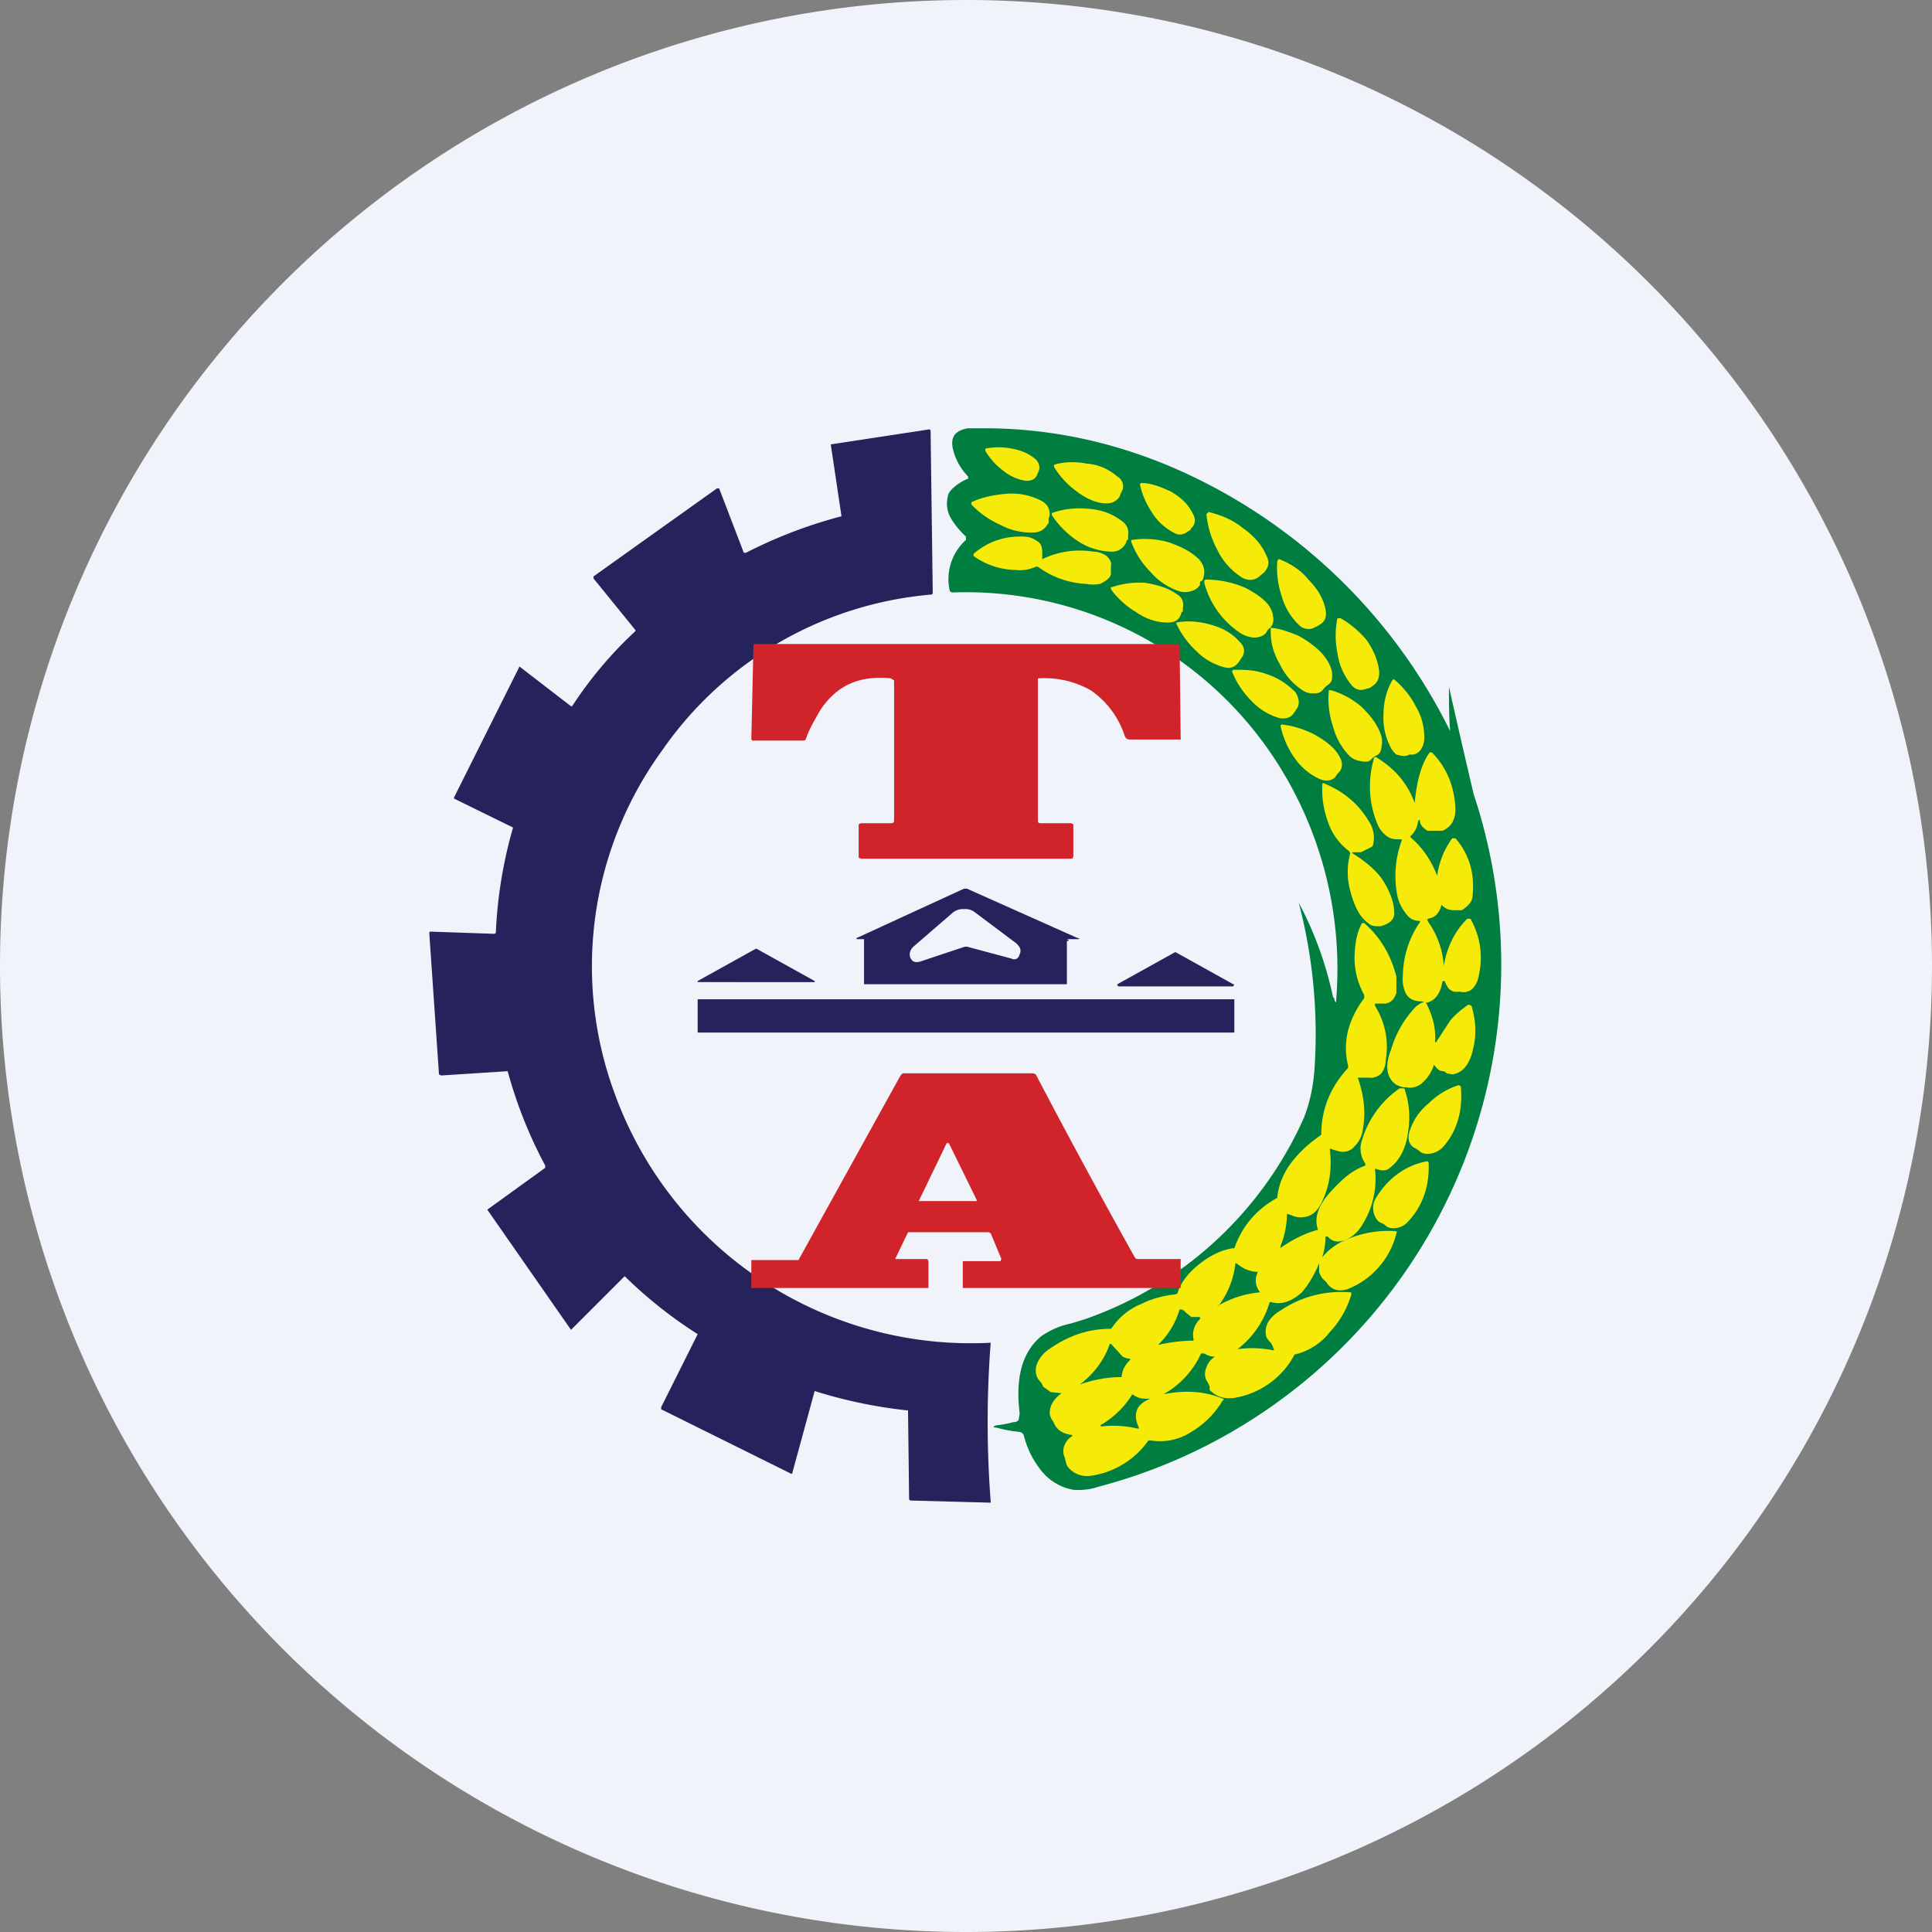 <ns0:svg xmlns:ns0="http://www.w3.org/2000/svg" width="18" height="18" viewBox="0 0 18 18"><ns0:rect x="0" y="0" width="18" height="18" fill="#808080" stroke="none"/><path xmlns="http://www.w3.org/2000/svg" fill="#F0F3FA" d="M9 18a9 9 0 0 1 0 -18a9 9 0 0 1 0 18Z" /><ns0:path d="m5.82 11.89-.5.5-.78-1.12.54-.39v-.02a4.17 4.17 0 0 1-.35-.88l-.62.04-.02-.01L4 8.7c0-.02 0-.02.02-.02l.58.02c.01 0 .02 0 .02-.02a4.18 4.18 0 0 1 .16-.97l-.55-.27v-.01l.61-1.22.48.37h.01a3.73 3.73 0 0 1 .59-.7v-.01l-.39-.48v-.02l1.15-.82h.02l.23.6h.02a4.38 4.38 0 0 1 .89-.34l-.1-.67.92-.14.01.01.02 1.5c0 .02 0 .03-.02.03a3.4 3.4 0 0 0-2.5 1.45 3.42 3.42 0 0 0-.45 3.18 3.53 3.53 0 0 0 3.51 2.34 9.72 9.72 0 0 0 0 1.48V14l-.75-.02-.01-.01-.01-.83h-.01a4.45 4.45 0 0 1-.86-.18l-.21.77h-.01l-1.21-.6v-.02l.34-.68a4.15 4.15 0 0 1-.68-.54Z" fill="#26225B" /><ns0:path d="M12.43 9.3c.01.05.02.05.02 0a3.56 3.56 0 0 0-.53-2.16 3.44 3.44 0 0 0-3.05-1.62l-.02-.01A.49.49 0 0 1 9 5.03V5a.8.8 0 0 1-.14-.17.27.27 0 0 1-.03-.2c0-.03.03-.07.07-.1a.41.41 0 0 1 .12-.07v-.02a.55.55 0 0 1-.14-.25c-.03-.12.02-.18.14-.2h.15c.64 0 1.28.14 1.9.43a5.16 5.16 0 0 1 2.44 2.39 5.06 5.06 0 0 1-.01-.4V6.4a95.29 95.29 0 0 0 .23 1 5.03 5.03 0 0 1-3.49 6.45.6.6 0 0 1-.24.03.49.49 0 0 1-.3-.18.85.85 0 0 1-.16-.32.05.05 0 0 0-.05-.04 1.3 1.3 0 0 1-.21-.04c-.03 0-.03-.01 0-.02a1 1 0 0 0 .16-.03c.03 0 .04-.01.05-.02l.01-.06c-.04-.33.02-.57.2-.72a.75.75 0 0 1 .28-.12l.13-.04a3.49 3.49 0 0 0 2.04-1.88c.05-.13.09-.29.1-.5a4.82 4.82 0 0 0-.15-1.5c.16.3.26.6.32.88Z" fill="#007E40" /><ns0:path d="m9.67 4.4-.01.03c-.02.04-.06.05-.1.05a.44.44 0 0 1-.22-.1.62.62 0 0 1-.16-.18v-.02a.62.62 0 0 1 .25 0c.1.02.16.05.22.1.03.03.04.07.03.1l-.01.03ZM10.44 4.6l-.01.03c-.03.04-.07.06-.12.06-.1 0-.2-.05-.29-.12a.79.79 0 0 1-.2-.22v-.02c.1-.03.2-.03.31-.01.12.01.21.06.28.12.05.03.06.08.05.12l-.02.04ZM11.1 4.93a.98.98 0 0 1-.03.02c-.04.03-.08.04-.12.02a.52.52 0 0 1-.22-.2.73.73 0 0 1-.11-.26l.01-.01c.1 0 .19.04.28.08.1.06.16.12.2.2.03.05.03.09 0 .13l-.02.02ZM9.77 4.83v.04c-.03.05-.06.08-.12.09a.6.6 0 0 1-.33-.07.84.84 0 0 1-.27-.19v-.02c.1-.05.22-.07.33-.08a.6.6 0 0 1 .33.07c.05.03.07.07.07.13l-.01.03ZM10.5 5.03l-.01.03c-.03.05-.07.08-.13.08a.6.6 0 0 1-.32-.1.86.86 0 0 1-.24-.24v-.02c.11-.04.22-.05.34-.04.13.01.23.05.32.12.04.03.06.08.05.13v.04ZM11.26 4.77c.12.03.22.07.32.15.1.07.18.16.22.26.03.06.02.1-.02.15a.96.96 0 0 1-.06.05c-.04.03-.1.03-.15 0a.63.63 0 0 1-.23-.26.88.88 0 0 1-.1-.33l.02-.02ZM9.71 5.21a.8.8 0 0 1 .48-.07c.05 0 .09.02.12.04.03.03.05.06.04.1v.06c0 .04-.04.07-.1.1a.36.36 0 0 1-.13 0 .82.82 0 0 1-.45-.16h-.02a.35.35 0 0 1-.19.03.69.69 0 0 1-.39-.13v-.02c.14-.12.3-.17.48-.16a.2.2 0 0 1 .11.04c.04.02.05.06.05.1V5.21ZM11.18 5.42v.03c-.02.03-.05.05-.09.06a.2.2 0 0 1-.1 0 .61.61 0 0 1-.27-.18.8.8 0 0 1-.18-.28v-.02h.01a.8.8 0 0 1 .33.02c.12.04.22.09.29.16a.2.2 0 0 1 .05.1c0 .03 0 .07-.02.1l-.02.01ZM12.28 5.83l-.04.02c-.04.02-.1.01-.13-.02a.59.59 0 0 1-.17-.28.82.82 0 0 1-.04-.32l.01-.02h.01c.1.04.2.1.27.19.09.09.14.18.16.28.01.06 0 .1-.04.13l-.03.02ZM11.84 5.85h-.01l-.02.02c-.02.05-.07.07-.13.07a.28.28 0 0 1-.15-.06.81.81 0 0 1-.31-.45c0-.02 0-.03.02-.03a.92.92 0 0 1 .37.08c.15.08.24.16.25.26.01.04 0 .08-.02.1ZM11.01 5.7a.8.8 0 0 1-.01.03c-.02.05-.06.07-.12.07-.1 0-.2-.03-.3-.1a.8.8 0 0 1-.23-.21v-.02h.01a.8.8 0 0 1 .31-.04c.12.02.22.05.3.11.05.03.06.08.05.13v.03ZM12.76 6.41l-.04.01c-.05.02-.1 0-.13-.04a.59.59 0 0 1-.13-.3.82.82 0 0 1 0-.32h.03c.09.05.17.12.24.2.07.1.11.2.12.3 0 .07-.02.1-.06.13l-.03.02ZM11.56 6.14a.8.8 0 0 1-.02.03c-.03.04-.07.06-.12.05a.57.57 0 0 1-.28-.16.8.8 0 0 1-.18-.25V5.8c.11-.02.21-.01.32.02.11.03.2.08.27.16.04.04.05.08.03.13l-.02.03ZM11.84 5.85c.06 0 .15.03.25.07.08.04.16.1.22.16.08.09.11.17.1.24 0 .03-.02.05-.05.07a.25.25 0 0 0-.03.03c-.02.03-.05.04-.08.04-.04 0-.06 0-.1-.02a.59.59 0 0 1-.23-.26.57.57 0 0 1-.08-.33ZM12.07 6.62a.92.92 0 0 1-.02.03c-.03.04-.08.05-.13.04a.57.57 0 0 1-.27-.17.8.8 0 0 1-.17-.26v-.01l.01-.01c.1 0 .2 0 .31.04.12.04.2.1.27.17.03.05.04.1.02.14l-.02.03Z" fill="#F6EB08" /><ns0:path d="M9.68 6.32h-.01v1.32c0 .02 0 .03.03.03h.28l.02.01v.3L9.99 8H8.02L8 7.99v-.31l.02-.01h.28s.03 0 .03-.02V6.34l-.03-.02c-.3-.03-.51.07-.66.3-.05.09-.1.17-.13.26 0 .01-.01.02-.03.02h-.47L7 6.89 7.02 6 7.03 6h3.95l.01.01.01.87v.01h-.47c-.03 0-.04-.01-.05-.03a.82.82 0 0 0-.32-.43.87.87 0 0 0-.48-.11Z" fill="#D0232A" /><ns0:path d="M12.98 6.33h.01c.08.07.15.15.2.25.06.1.08.2.08.3a.2.2 0 0 1-.03.1c-.02.03-.05.05-.08.05h-.03l-.02.01c-.03.01-.06 0-.1-.01a.2.2 0 0 1-.06-.08.59.59 0 0 1-.06-.3c0-.11.03-.22.08-.31ZM12.38 6.43h.02c.1.03.2.08.29.16.09.09.15.17.18.27a.2.2 0 0 1 0 .1c0 .04-.02.07-.05.08a.21.21 0 0 0-.03.02l-.02.02c-.02.02-.05.02-.1.01a.2.2 0 0 1-.09-.04.61.61 0 0 1-.16-.28.8.8 0 0 1-.04-.33v-.01ZM12.46 7.21l-.02.03c-.04.04-.09.04-.14.02a.57.57 0 0 1-.24-.2.8.8 0 0 1-.13-.3l.01-.01c.1.01.2.04.3.09.11.06.2.13.24.21.03.05.03.1 0 .14l-.02.02Z" fill="#F6EB08" /><ns0:path d="m13.38 9.71.13-.2c.05-.06.1-.1.17-.15l.03.01c.04.14.05.27.01.42a.38.38 0 0 1-.06.14.19.19 0 0 1-.13.08l-.05-.01a.11.11 0 0 0-.03-.02c-.04 0-.06-.02-.09-.06a.36.36 0 0 1-.1.16.17.17 0 0 1-.16.05h-.02a.2.2 0 0 1-.08-.03c-.08-.06-.1-.17-.04-.32a.97.97 0 0 1 .23-.4.27.27 0 0 1 .06-.04c.02 0 .02-.01 0-.01-.07 0-.12-.02-.15-.07a.31.31 0 0 1-.03-.17.9.9 0 0 1 .16-.5v-.01c-.06 0-.1-.02-.14-.08a.4.4 0 0 1-.07-.15.95.95 0 0 1 .04-.52v-.01c-.06 0-.1 0-.14-.03a.27.27 0 0 1-.09-.12.92.92 0 0 1-.03-.6c0-.02.02-.02.03-.01.16.1.28.23.35.42.02-.2.06-.36.14-.47h.02c.14.14.21.32.22.52 0 .1-.03.16-.1.2l-.02.01h-.14c-.03-.02-.06-.04-.07-.08 0-.03-.01-.03-.02 0a.2.2 0 0 1-.07.13v.01c.12.1.2.23.25.36 0 .02 0 .02 0 0a.76.76 0 0 1 .14-.35h.03c.13.15.18.33.16.53 0 .06-.04.1-.1.14h-.07c-.05 0-.08-.01-.12-.05-.02.08-.06.12-.13.13v.02a.8.8 0 0 1 .15.4V9l.02-.09c.04-.14.1-.25.2-.35h.03c.1.18.12.37.07.56a.2.2 0 0 1-.06.1c-.03.02-.07.03-.1.02h-.06a.1.1 0 0 1-.06-.04.28.28 0 0 1-.03-.06h-.02c-.02.12-.07.18-.14.2-.02 0-.02 0-.01.01.06.12.09.24.08.36 0 .01 0 .01 0 0Z" fill="#F6EB08" /><ns0:path d="M12.6 7.95c.1.06.2.14.27.23.08.12.12.23.12.33 0 .06-.05.1-.13.12-.04 0-.08 0-.1-.02-.09-.06-.14-.16-.18-.31a.66.66 0 0 1 0-.35l-.01-.02a.56.56 0 0 1-.2-.28.86.86 0 0 1-.05-.34c0-.01 0-.02.02-.01.19.08.33.2.43.38.03.06.04.13.02.2l-.01.01-.1.05h-.07c-.02 0-.02 0 0 .01Z" fill="#F6EB08" /><ns0:path d="m9.96 8.76-.02.01v.4H8.05V8.75h-.07v-.01l1-.46h.03l1.03.46c.02 0 .02.01 0 .01h-.1Zm-.97.06h.02l.41.11c.04.02.07 0 .08-.04.02-.04 0-.07-.03-.1l-.4-.3a.15.15 0 0 0-.09-.02.15.15 0 0 0-.1.03l-.37.32c-.03.03-.04.06-.03.1.02.04.04.05.09.04a78.83 78.83 0 0 1 .42-.14Z" fill="#26225B" /><ns0:path d="M12.3 11.74c.07-.1.17-.17.32-.22a.98.98 0 0 1 .38-.05c.01 0 .02.01.01.02a.75.75 0 0 1-.43.51.21.21 0 0 1-.12.02.15.15 0 0 1-.1-.07.55.55 0 0 0-.04-.04.22.22 0 0 1-.03-.06v-.08c-.04.1-.1.2-.16.27-.1.09-.2.12-.29.09h-.01a.86.86 0 0 1-.3.44c-.01 0-.01 0 0 0a.98.98 0 0 1 .33.01h.01a.24.24 0 0 0-.03-.07.2.2 0 0 1-.04-.05.18.18 0 0 1 .02-.15.32.32 0 0 1 .11-.1 1 1 0 0 1 .64-.17c.02 0 .02 0 .02.02a.86.86 0 0 1-.2.35.58.58 0 0 1-.33.21l-.01.02-.03.05a.78.78 0 0 1-.5.33c-.1.02-.18 0-.25-.07v-.03a.25.25 0 0 0-.03-.06.14.14 0 0 1 0-.12.18.18 0 0 1 .08-.1c.02 0 .02 0 0 0a.19.19 0 0 1-.1-.03h-.03a.83.83 0 0 1-.35.38c.2-.04.38-.03.55.04.01 0 .02.01 0 .02a.83.83 0 0 1-.29.29.53.53 0 0 1-.38.08h-.02a.79.79 0 0 1-.54.33.23.23 0 0 1-.2-.07.12.12 0 0 1-.03-.06l-.01-.04a.14.14 0 0 1 0-.12.16.16 0 0 1 .07-.08v-.01c-.08-.01-.13-.04-.16-.09l-.02-.04a.15.15 0 0 1-.03-.07c0-.07.03-.13.11-.19.02 0 .01 0 0 0l-.1-.01-.07-.05a.16.16 0 0 0-.03-.05c-.04-.04-.05-.1-.03-.16a.3.3 0 0 1 .1-.13c.18-.13.37-.2.59-.2l.01-.01a.6.6 0 0 1 .27-.22c.1-.05.21-.08.32-.09l.02-.01c.03-.1.1-.19.2-.27.1-.08.2-.13.31-.15h.02c.07-.2.2-.36.4-.47v-.01a.66.66 0 0 1 .14-.33c.08-.1.16-.17.26-.24l.01-.01c0-.24.09-.45.25-.62v-.02a.68.68 0 0 1 0-.33.86.86 0 0 1 .15-.3v-.03a.72.72 0 0 1-.09-.33c0-.14.02-.25.07-.34h.02c.15.13.25.3.3.5v.15c-.02.06-.05.09-.1.1h-.1v.02c.1.16.13.34.1.51a.2.2 0 0 1-.04.12.14.14 0 0 1-.12.04h-.1c.06.17.08.34.04.52a.26.26 0 0 1-.07.12.14.14 0 0 1-.13.05.68.68 0 0 1-.1-.03v.01c.02.18 0 .34-.08.5-.05.1-.12.14-.22.13l-.04-.01a.22.22 0 0 0-.06-.02s-.01 0 0 0c0 .1-.02.2-.06.3 0 .02 0 .02.01.01.1-.07.22-.13.33-.16h.01c-.04-.11 0-.23.12-.36.1-.11.2-.2.32-.24v-.02a.24.24 0 0 1-.03-.22.9.9 0 0 1 .35-.48h.03c.01 0 .02 0 .02.02.04.12.05.25.03.38-.02.16-.08.27-.17.34-.03.03-.08.03-.13.01h-.01a.8.8 0 0 1-.13.54.32.32 0 0 1-.14.12c-.07.03-.13.02-.17-.03h-.02a.66.66 0 0 1-.04.22Z" fill="#F6EB08" /><ns0:path d="m10.41 9.17.54-.3.54.3h.01l-.01.02h-1.07l-.01-.01v-.01ZM6.5 9.14l.54-.3h.01l.54.3v.01H6.5ZM11.5 9.31h-5v.31h5v-.3Z" fill="#26225B" /><ns0:path d="m9.33 11.73-.1-.24-.02-.01h-.75l-.12.25h.3l.01.02V12H7v-.26h.44l.01-.02.94-1.7.02-.02h1.22l.02.01a73.36 73.36 0 0 0 .92 1.7c.01.02.02.02.04.02H11V12H8.97v-.25h.35Zm-.77-.54h.54v-.01l-.26-.53h-.02l-.26.54Z" fill="#D0232A" /><ns0:path d="M13.13 10.55a.54.54 0 0 1 .18-.27.7.7 0 0 1 .28-.17l.02.01c.02.22-.03.41-.16.56a.2.2 0 0 1-.15.07c-.02 0-.05 0-.08-.03a.36.36 0 0 0-.03-.02.11.11 0 0 1-.06-.06.16.16 0 0 1 0-.09ZM13.3 10.82l.01.01c.01.21-.05.4-.19.55a.18.18 0 0 1-.17.06.1.1 0 0 1-.05-.03.28.28 0 0 0-.04-.02.1.1 0 0 1-.04-.04.18.18 0 0 1 0-.19c.11-.18.27-.3.47-.34h.02Z" fill="#F6EB08" /><ns0:path d="M11.35 12.17a.8.8 0 0 0 .16-.4h.01c.06.05.13.08.2.08 0 0 .01 0 0 0a.17.17 0 0 0 .02.19.95.95 0 0 0-.4.13ZM11 12.2c.02 0 .03.01.05.03l.05.04h.08v.02a.2.2 0 0 0-.06.19v.01a1.6 1.6 0 0 0-.33.04c.1-.1.16-.2.2-.33h.02ZM10.06 12.9c.13-.1.23-.23.28-.38h.01a8 8 0 0 1 .11.12.2.2 0 0 0 .07.02v.01a.24.24 0 0 0-.08.15v.01a1.13 1.13 0 0 0-.39.07ZM10.25 13.28a.85.85 0 0 0 .3-.29c.04.03.08.04.1.04a.34.34 0 0 0 .07 0c-.13.05-.17.14-.11.27v.01h-.01a1 1 0 0 0-.34-.02c-.02 0-.03 0 0 0Z" fill="#007E40" /></ns0:svg>